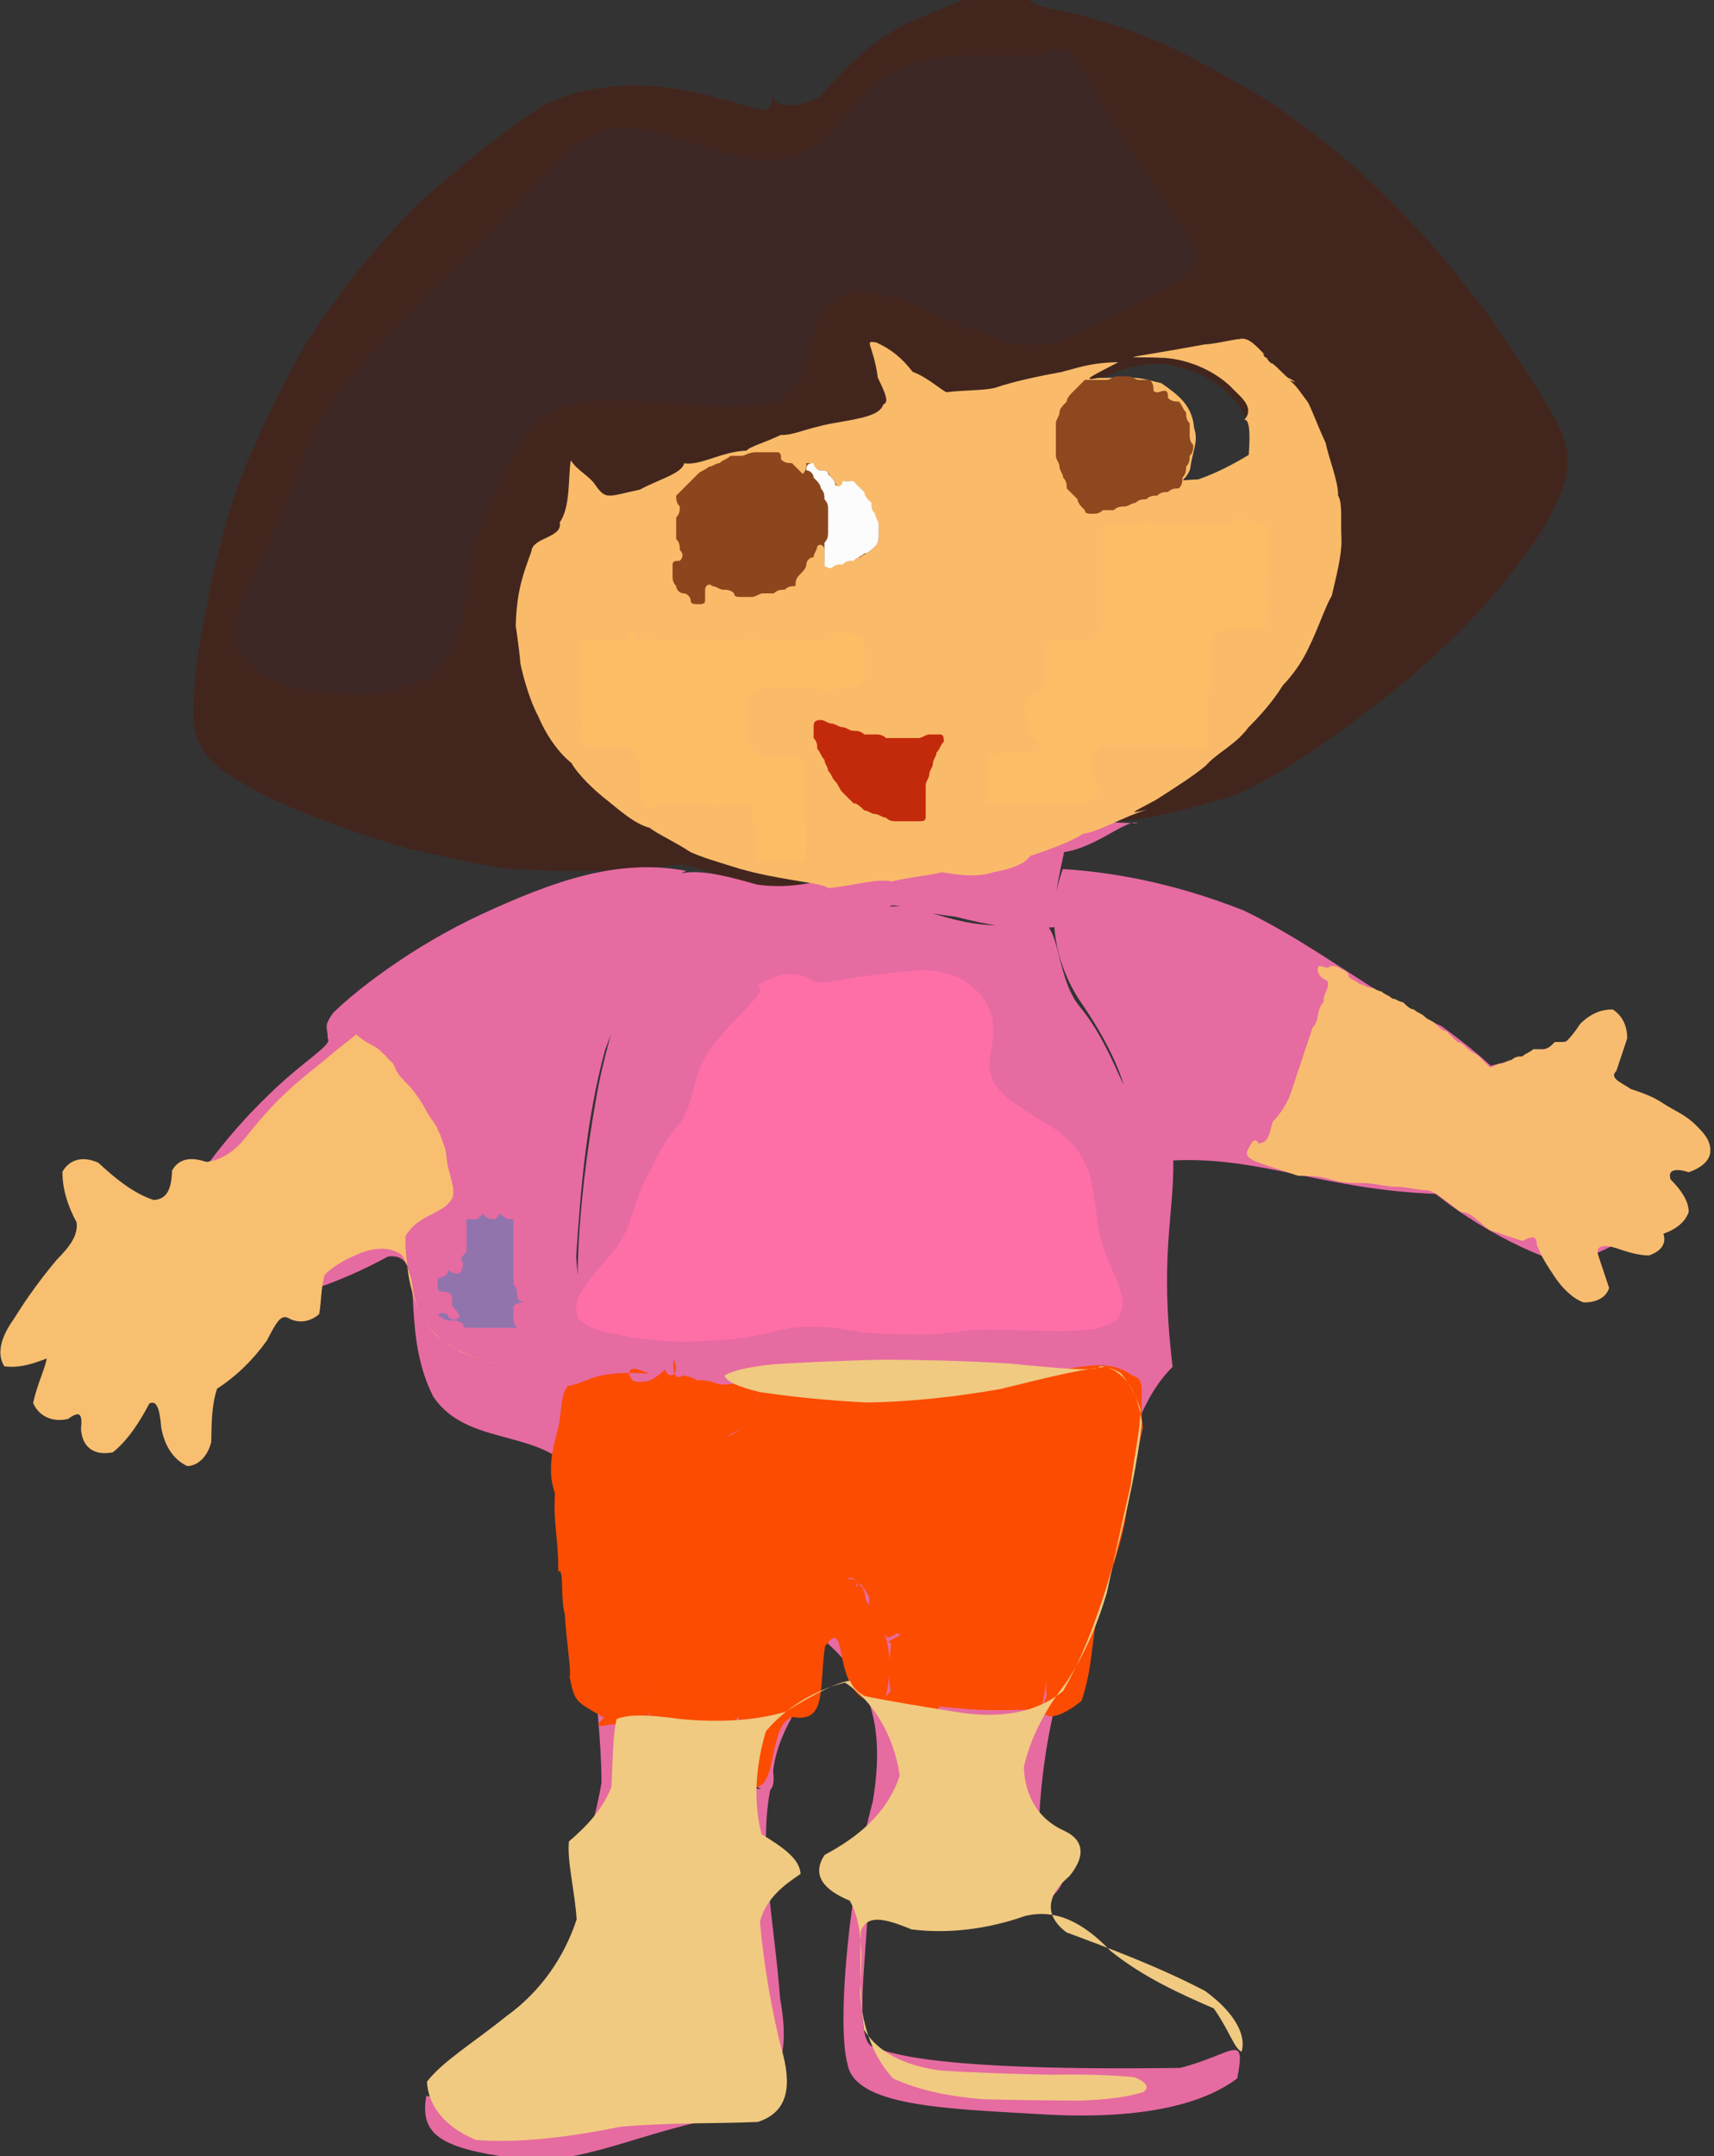 <?xml version="1.0" ?>
<svg xmlns="http://www.w3.org/2000/svg" version="1.1" width="474" height="596">
  <rect width="100%" height="100%" fill="#333333" stroke="none"/>
  <defs/>
  <g>
    <path d="M 268.647 -2.373 C 269.865 -1.51 270.211 -2.439 271.012 -2.876 C 272.005 -3.391 272.66 -3.709 272.941 -3.988 C 272.875 -4.219 273.112 -4.52 273.076 -4.537 C 272.72 -4.386 273.424 -4.217 273.729 -4.487 C 275.106 -3.344 276.93 -0.928 284.592 -3.637 C 282.621 1.965 288.626 1.68 296.046 3.556 C 303.797 5.283 312.032 8.116 320.253 11.523 C 328.471 15.02 336.047 19.497 344.245 24.065 C 352.454 28.578 360.216 34.447 368.356 40.891 C 376.844 47.636 384.719 55.543 392.292 63.63 C 399.514 71.253 405.726 79.494 411.96 87.494 C 417.444 95.908 423.658 104.443 428.79 113.53 C 433.226 120.44 435.245 128.279 431.912 135.639 C 428.55 144.535 422.596 152.702 415.891 161.084 C 409.264 169.297 401.149 177.248 393.151 184.447 C 385.078 191.549 376.968 197.469 368.956 203.363 C 360.901 209.187 352.073 214.982 342.46 219.383 C 332.154 222.747 320.948 225.916 309.241 227.07 C 314.055 221.777 319.714 216.114 326.832 208.614 C 334.887 200.955 342.992 193.263 350.186 185.669 C 355.897 178.142 360.306 170.341 363.603 162.25 C 366.114 153.705 367.527 145.457 367.841 138.152 C 367.082 131.786 365.149 126.148 361.503 121.056 C 355.192 117.634 344.748 118.628 343.381 113.161 C 338.485 106.016 331.695 102.373 322.448 100.666 C 315.142 100.275 306.685 102.409 302.171 106.332 C 292.591 105.24 284.32 106.7 277.626 109.697 C 272.603 111.863 265.217 112.459 259.471 108.983 C 255.066 108.551 251.01 108.66 248.917 110.106 C 247.576 114.702 244.796 118.009 239.258 119.676 C 231.656 120.517 225.231 123.817 218.489 126.93 C 211.161 129.372 203.224 131.388 195.003 133.178 C 187.262 134.679 180.442 135.764 174.704 137.959 C 168.198 137.551 162.794 139.412 158.316 142.209 C 154.782 145.618 151.944 150.209 149.816 155.917 C 148.576 162.452 148.246 169.865 148.642 177.903 C 149.935 186.246 152.685 194.93 156.917 203.751 C 162.559 212.304 169.644 220.099 177.985 226.4 C 186.743 231.327 195.207 235.187 203.156 237.962 C 210.461 239.674 215.168 239.382 226.276 247.023 C 209.707 248.085 203.152 242.775 190.628 239.289 C 184.227 238.099 176.279 242.016 169.817 240.436 C 159.864 241.051 147.573 240.663 139.55 240.024 C 130.747 238.737 120.833 236.33 112.836 234.525 C 105.853 232.452 96.461 229.689 89.603 226.774 C 80.355 223.489 71.572 219.453 64.22 214.662 C 57.623 211.108 53.943 205.37 53.501 199.443 C 53.153 189.569 54.793 179.809 56.897 168.99 C 58.089 161.208 60.401 152.571 62.5 144.582 C 64.699 137.157 67.483 128.957 71.108 121.657 C 74.477 113.484 78.955 105.166 83.362 97.095 C 88.263 88.954 93.992 81.113 100.279 73.26 C 107.137 65.208 114.291 56.735 122.971 49.971 C 130.992 42.918 139.232 36.483 147.323 31.049 C 154.582 26.148 162.42 24.402 171.902 23.718 C 178.402 23.137 189.877 24.429 198.24 27.033 C 208.153 28.825 213.439 33.85 213.653 26.062 C 214.157 30.994 223.133 28.999 226.748 26.713 C 233.17 19.489 240.214 11.833 249.877 6.957 C 258.82 2.516 269.98 -0.415 268.647 -2.373" stroke-width="0.0" fill="rgb(66, 38, 30)" opacity="1" stroke="rgb(3, 208, 177)" stroke-opacity="0.974" stroke-linecap="round" stroke-linejoin="round"/>
    <path d="M 314.69 227.564 C 311.948 225.974 303.357 234.224 294.264 235.515 C 293.042 241.884 290.434 250.401 293.237 256.192 C 280.617 257.039 274.638 255.985 264.294 253.384 C 251.459 251.928 246.91 249.265 246.135 250.592 C 255.471 249.496 265.313 257.923 283.449 255.226 C 294.382 250.496 290.642 269.035 298.902 278.611 C 306.734 288.134 310.232 300.828 314.482 306.671 C 314.982 308.717 315.415 308.881 312.224 308.378 C 312.016 299.365 306.681 288.18 298.25 276.036 C 291.003 264.445 289.667 251.874 293.909 240.216 C 305.697 240.877 323.435 243.526 343.959 251.661 C 363.852 261.181 381.835 276.19 398.625 283.591 C 411.255 292.824 414.9 297.153 412.436 295.242 C 395.808 296.296 391.43 292.479 391.48 291.301 C 400.226 300.143 415.523 294.375 437.573 286.089 C 465.471 321.252 470.424 336.1 435.219 348.9 C 432.327 350.688 411.839 341.969 397.02 329.983 C 366.289 328.869 348.437 319.566 324.465 320.741 C 324.698 336.126 320.596 347.069 324.279 377.802 C 311.013 390.653 307.682 419.313 300.98 443.189 C 293.085 462.215 288.6 481.011 287.435 501.357 C 293.413 512.466 298.431 520.261 288.563 525.72 C 270.849 530.298 255.865 529.23 239.972 527.795 C 239.38 543.38 235.977 565.397 242.038 565.915 C 255.128 571.355 292.994 572.009 326.377 571.563 C 341.092 567.769 344.641 561.386 342.155 574.454 C 330.837 583.021 311.134 585.955 286.173 584.269 C 260.665 582.812 236.397 581.961 234.394 570.559 C 231.231 559.284 235.036 520.949 241.334 498.084 C 245.217 475.185 239.549 463.667 228.212 453.626 C 227.558 465.855 215.849 473.859 213.807 489.333 C 214.806 498.443 209.827 494.435 206.394 491.527 C 205.758 494.034 209.797 494.926 213.09 494.337 C 209.646 510.902 214.171 531.492 215.729 552.349 C 218.777 569.015 215.25 578.212 201.583 584.95 C 178.259 588.459 159.867 599.432 141.95 596.474 C 121.843 593.721 116.015 590.035 117.896 579.303 C 142.293 582.773 164.373 581.421 187.796 579.084 C 204.704 576.683 213.111 569.966 213.119 558.611 C 211.386 544.285 210.849 532.652 204.983 529.901 C 192.314 531.419 173.829 532.227 161.514 528.921 C 156.266 521.317 163.169 511.664 166.356 492.655 C 166.171 470.136 160.891 445.277 161.854 412.448 C 154.241 393.203 130.073 401.61 119.762 385.912 C 109.999 366.529 118.706 345.843 107.29 347.305 C 81.229 361.472 57.5 364.131 41.346 356.634 C 43.967 339.222 57.23 319.187 73.877 303.024 C 83.929 293.071 92.165 288.794 90.622 287.016 C 90.645 283.497 89.306 284.113 92.071 280.006 C 99.213 273.042 114.542 261.342 133.264 252.65 C 153.198 243.476 170.87 237.152 189.798 240.706 C 179.047 244.957 176.18 267.735 167.365 290.106 C 162.042 309.457 160.457 330.293 159.345 347.289 C 160.035 358.327 161.818 365.215 160.734 365.953 C 161.045 363.504 159.399 357.625 159.85 347.822 C 160.286 334.311 162.203 318.332 165.027 302.668 C 167.398 289.111 172.881 272.633 178.621 255.475 C 181.02 238.918 189.596 238.703 209.236 244.475 C 225.854 246.906 240.417 238.655 257.032 231.828 C 274.679 225.983 290.664 226.663 314.69 227.564" stroke-width="0.0" fill="rgb(230, 107, 161)" opacity="1" stroke="rgb(140, 47, 85)" stroke-opacity="0.247" stroke-linecap="round" stroke-linejoin="round"/>
    <path d="M 333.129 95.201 C 335.983 95.102 342.475 93.507 342.588 93.78 C 345.253 92.784 347.908 96.239 349.805 98.091 C 347.564 96.606 348.959 97.437 349.207 97.449 C 349.275 97.681 349.584 98.964 350.339 98.867 C 350.685 100.189 353.006 101.329 351.164 99.893 C 353.839 101.817 356.783 105.615 356.766 104.437 C 355.728 104.447 360.621 106.46 356.447 105.067 C 358.249 106.081 360.141 109.216 361.505 110.92 C 362.246 111.767 364.517 118.028 366.627 122.454 C 367.36 126.447 370.223 133.267 370.024 136.976 C 371.328 138.863 370.72 144.043 370.972 149.008 C 371.151 153.578 369.177 160.705 368.286 164.692 C 366.644 167.292 364.397 174.105 361.861 179.127 C 360.706 181.674 358.247 185.834 354.746 189.454 C 351.952 194 348.346 197.952 345.245 201.052 C 341.644 205.936 336.653 207.967 333.431 211.653 C 329.874 214.59 324.917 217.721 319.76 221.027 C 313.34 224.587 311.349 225.112 317.176 223.792 C 310.88 225.649 303.169 230.198 299.576 230.422 C 296.664 232.39 290.714 234.686 284.902 236.589 C 283.267 239.113 278.449 240.445 274.777 241.05 C 270.127 242.575 265.607 241.891 260.556 241.103 C 254.995 242.292 250.419 242.606 246.681 243.657 C 242.648 242.749 236.834 244.606 229.188 245.503 C 226.775 244.001 220.41 243.921 225.763 244.301 C 215.014 242.643 208.147 241.333 202.554 239.505 C 198.915 238.355 194.217 237.017 190.905 235.492 C 186.539 232.615 182.124 230.674 179.622 228.798 C 175.482 227.708 171.447 224.037 168.128 221.374 C 164.346 218.48 159.873 214.147 158.026 210.894 C 154.366 207.982 150.936 203.008 148.791 197.842 C 146.72 194.102 144.82 187.725 143.899 183.335 C 143.678 179.58 142.32 171.09 142.625 172.878 C 142.901 163.22 144.685 158.679 146.949 152.41 C 147.263 148.449 155.683 148.691 154.787 144.416 C 157.809 140.049 157.071 132.291 157.84 127.246 C 159.918 130.338 163.086 131.533 164.797 134.291 C 167.65 138.204 168.138 137.221 176.992 135.32 C 181.689 132.673 188.813 130.844 189.177 128.031 C 193.673 128.825 199.673 124.738 206.477 124.552 C 207.286 123.413 211.897 122.221 215.896 120.221 C 219.29 120.4 222.667 118.448 230.035 117.046 C 238.215 115.636 243.323 114.843 244.299 111.77 C 245.807 111.237 245.108 109.153 242.76 104.417 C 241.468 94.928 238.668 94.018 242.42 94.687 C 246.384 96.53 249.274 98.757 252.377 102.769 C 256.236 104.134 259.93 107.529 261.696 108.407 C 266.631 107.812 271.916 107.95 274.979 107.243 C 281.07 105.213 287.836 103.87 293.441 102.844 C 297.49 101.841 301.781 100.165 309.272 100.119 C 302.558 103.625 298.432 105.526 303.612 104.473 C 315.95 104.327 313.78 104.118 321.192 105.915 C 325.88 109.203 329.731 112.031 330.237 118.345 C 331.527 122.133 329.701 124.804 329.14 129.646 C 327.699 133.62 324.645 132.734 331.382 132.503 C 336.61 130.678 341.112 128.271 345.385 125.702 C 345.086 127.075 346.513 115.565 344.103 116.05 C 347.442 112.36 342.212 109.07 340.351 106.859 C 335.929 102.637 329.098 99.443 322.117 98.922 C 310.02 98.388 307.915 99.849 333.129 95.201" stroke-width="0.0" fill="rgb(249, 187, 105)" opacity="1.0" stroke="rgb(218, 170, 8)" stroke-opacity="0.276" stroke-linecap="round" stroke-linejoin="round"/>
    <path d="M 179.573 379.709 C 175.604 377.992 174.196 377.771 173.975 379.642 C 174.578 381.886 175.55 381.842 176.417 381.955 C 177.541 381.901 178.69 381.913 179.486 381.654 C 180.423 381.333 181.839 380.416 183.957 378.513 C 184.43 381.127 188.444 380.745 186.344 375.769 C 185.845 379.857 187.023 381.474 188.802 380.193 C 190.537 380.467 191.872 380.838 192.681 381.471 C 193.395 381.429 195.865 381.446 198.605 382.518 C 201.867 383.198 205.129 381.169 212.21 383.699 C 207.521 386.904 208.622 389.193 207.534 391.854 C 205.983 394.154 204.472 395.46 202.326 396.253 C 200.983 397.139 198.583 397.615 198.078 397.765 C 198.862 397.561 198.613 397.423 199.863 397.111 C 201.5 396.982 204.518 396.394 207.788 391.459 C 208.249 385.262 211.55 384.831 216.933 378.321 C 223.636 386.331 227.474 381.853 231.638 382.531 C 235.807 384.543 239.66 382.005 249.459 382.165 C 248.058 387.11 250.272 387.503 253.611 380.86 C 257.967 383.21 261.508 384.197 265.441 379.787 C 268.793 379.348 271.921 384.697 273.16 377.338 C 276.335 380.698 282.627 384.317 282.325 379.04 C 295.214 380.267 304.567 373.858 313.23 380.255 C 317.422 381.215 314.84 385.962 316.073 394.53 C 315.336 397.969 313.004 408.008 311.04 420.942 C 309.422 429.048 305.918 438.135 303.483 446.642 C 301.888 453.091 302.226 460.816 299.102 470.113 C 291.794 476.101 286.225 475.848 289.395 468.918 C 288.989 460.788 290.031 462.901 287.997 472.398 C 295.063 466.829 291.5 469.124 289.163 472.69 C 281.851 472.159 276.227 473.552 259.937 471.68 C 256.671 475.739 251.062 475.54 250.577 471.54 C 238.432 474.187 243.972 470.61 246.277 467.33 C 244.696 457.918 247.898 452.926 245.35 454.019 C 248.44 451.792 249.626 452.189 248.494 451.632 C 248.4 450.926 246.263 452.923 245.258 452.514 C 242.958 448.274 239.926 446.495 240.388 441.569 C 238.554 437.482 236.176 436.976 236.905 438.747 C 237.859 436.884 235.631 435.948 235.271 436.144 C 233.635 436.365 234.171 436.183 235.978 436.877 C 236.969 436.654 237.0 435.745 236.618 437.292 C 239.896 440.073 239.424 437.299 234.017 436.875 C 234.895 435.783 238.828 436.461 239.431 442.204 C 241.07 445.449 249.164 452.223 244.605 470.613 C 228.662 471.766 235.476 444.664 228.135 455.109 C 226.472 466.49 228.763 476.311 219.245 474.56 C 212.334 476.5 215.197 494.508 208.521 493.933 C 204.652 473.493 203.563 474.791 204.373 473.781 C 202.572 479.387 197.516 475.227 185.724 483.409 C 180.391 475.435 177.708 472.659 177.745 467.025 C 178.41 464.627 176.313 466.759 180.074 475.81 C 185.024 470.7 183.936 474.397 174.896 477.014 C 170.263 474.889 161.857 479.657 167.054 474.776 C 159.163 470.149 159.046 470.694 157.511 463.532 C 158.043 461.973 156.678 454.201 156.175 445.949 C 154.932 442.188 156.045 432.898 154.401 434.44 C 154.41 424.461 152.973 421.688 153.469 412.62 C 153.922 413.764 152.258 410.381 152.379 405.966 C 152.329 401.973 153.476 398.289 154.371 394.538 C 155.311 390.735 155.067 384.954 157.092 383.078 C 162.859 382.144 164.176 378.526 179.573 379.709" stroke-width="0.0" fill="rgb(252, 76, 2)" opacity="1" stroke="rgb(69, 250, 196)" stroke-opacity="0.566" stroke-linecap="round" stroke-linejoin="round"/>
    <path d="M 288.532 14.987 C 289.553 14.457 290.586 13.969 291.645 13.597 C 292.757 13.436 293.935 13.562 295.156 14.043 C 296.408 14.968 297.713 16.38 299.098 18.307 C 300.564 20.776 302.144 23.718 303.902 27.059 C 305.935 30.685 308.243 34.504 310.719 38.456 C 313.311 42.496 315.956 46.541 318.613 50.533 C 321.206 54.369 323.694 57.952 326 61.225 C 328.082 64.137 329.781 66.674 330.936 68.904 C 331.397 70.889 331.113 72.7 330.077 74.397 C 328.332 76.019 325.961 77.618 323.094 79.243 C 319.896 80.94 316.459 82.714 312.864 84.58 C 309.213 86.516 305.58 88.463 301.976 90.352 C 298.362 92.106 294.718 93.613 290.98 94.747 C 287.095 95.356 282.997 95.323 278.664 94.572 C 274.114 93.189 269.384 91.319 264.506 89.166 C 259.566 86.857 254.624 84.652 249.805 82.78 C 245.203 81.371 240.945 80.556 237.118 80.427 C 233.773 80.984 230.951 82.288 228.645 84.294 C 226.878 86.982 225.529 90.201 224.484 93.754 C 223.62 97.436 222.679 101.008 221.461 104.251 C 219.794 107.049 217.547 109.277 214.644 110.89 C 211.031 111.879 206.771 112.349 201.928 112.433 C 196.658 112.276 191.123 111.914 185.454 111.424 C 179.804 110.942 174.304 110.607 169.075 110.521 C 164.236 110.774 159.875 111.397 156.004 112.402 C 152.594 113.836 149.633 115.704 147.092 117.997 C 144.917 120.708 142.979 123.781 141.167 127.145 C 139.418 130.712 137.67 134.437 135.923 138.262 C 134.215 142.166 132.653 146.158 131.334 150.252 C 130.347 154.478 129.644 158.835 129.175 163.289 C 128.594 167.754 127.828 172.131 126.645 176.326 C 124.896 180.215 122.485 183.677 119.366 186.613 C 115.529 188.939 111.03 190.64 105.945 191.697 C 100.413 192.17 94.63 192.121 88.824 191.565 C 83.235 190.52 78.089 189.002 73.578 187.026 C 69.889 184.607 67.189 181.821 65.543 178.663 C 64.934 175.167 65.206 171.41 66.219 167.43 C 67.825 163.284 69.807 158.988 71.978 154.588 C 74.169 150.124 76.268 145.635 78.209 141.145 C 79.946 136.69 81.56 132.333 83.126 128.09 C 84.776 124.009 86.547 120.152 88.447 116.504 C 90.485 113.056 92.662 109.788 94.953 106.672 C 97.337 103.696 99.819 100.812 102.375 97.971 C 104.98 95.134 107.636 92.255 110.357 89.335 C 113.181 86.352 116.107 83.311 119.183 80.217 C 122.414 77.027 125.79 73.764 129.276 70.396 C 132.841 66.915 136.412 63.307 139.957 59.576 C 143.462 55.786 146.909 52.007 150.287 48.314 C 153.642 44.869 156.999 41.803 160.397 39.227 C 163.894 37.259 167.489 35.935 171.227 35.288 C 175.14 35.297 179.22 35.853 183.456 36.847 C 187.822 38.171 192.29 39.65 196.808 41.138 C 201.331 42.476 205.824 43.518 210.239 44.121 C 214.477 44.176 218.48 43.549 222.186 42.195 C 225.57 40.159 228.657 37.619 231.458 34.764 C 234.04 31.777 236.51 28.821 238.91 25.979 C 241.422 23.387 244.211 21.138 247.375 19.273 C 251.001 17.784 255.1 16.677 259.633 15.925 C 264.532 15.473 269.696 15.26 275.036 15.218 C 280.47 15.281 285.917 15.346 288.532 14.987" stroke-width="0.0" fill="rgb(61, 39, 36)" opacity="0.999" stroke="rgb(193, 237, 200)" stroke-opacity="0.902" stroke-linecap="round" stroke-linejoin="round"/>
    <path d="M 209.386 272.39 C 210.414 271.753 211.49 271.189 212.572 270.696 C 213.679 270.249 214.802 269.848 215.949 269.536 C 217.103 269.372 218.223 269.241 219.331 269.241 C 220.461 269.343 221.575 269.534 222.622 269.891 C 223.568 270.387 224.438 270.911 225.221 271.3 C 225.958 271.495 226.674 271.583 227.467 271.59 C 228.41 271.518 229.633 271.312 231.112 271.104 C 232.899 270.811 234.98 270.404 237.334 270.039 C 239.945 269.711 242.768 269.335 245.755 268.974 C 248.904 268.605 252.167 268.293 255.461 268.109 C 258.716 268.304 261.859 268.962 264.768 270.007 C 267.386 271.436 269.653 273.245 271.545 275.272 C 272.989 277.388 273.936 279.593 274.509 281.843 C 274.749 284.131 274.676 286.362 274.418 288.572 C 274.06 290.696 273.725 292.714 273.585 294.635 C 273.767 296.434 274.301 298.147 275.179 299.794 C 276.394 301.397 277.964 302.975 279.86 304.51 C 282.008 305.989 284.271 307.467 286.605 308.893 C 288.946 310.226 291.19 311.638 293.222 313.118 C 295.152 314.728 296.856 316.401 298.269 318.219 C 299.509 320.18 300.515 322.256 301.273 324.452 C 301.889 326.773 302.338 329.171 302.711 331.631 C 303.023 334.105 303.326 336.545 303.661 338.981 C 304.125 341.417 304.807 343.805 305.591 346.169 C 306.486 348.473 307.467 350.748 308.483 352.992 C 309.378 355.168 310.06 357.336 310.477 359.388 C 310.515 361.297 310.078 363.035 309.138 364.479 C 307.68 365.669 305.709 366.595 303.297 367.216 C 300.553 367.629 297.568 367.848 294.407 367.926 C 291.131 367.921 287.81 367.848 284.528 367.745 C 281.292 367.695 278.103 367.62 274.989 367.487 C 271.943 367.433 268.948 367.573 265.983 367.913 C 263.053 368.348 260.124 368.698 257.149 368.865 C 254.138 368.903 251.09 368.864 248.002 368.759 C 244.888 368.676 241.791 368.566 238.711 368.26 C 235.652 367.742 232.644 367.236 229.697 366.912 C 226.823 366.74 224.04 366.66 221.332 366.715 C 218.69 366.976 216.121 367.481 213.6 368.103 C 211.103 368.751 208.63 369.306 206.191 369.709 C 203.767 370.012 201.379 370.273 199.033 370.416 C 196.67 370.539 194.275 370.708 191.845 370.809 C 189.372 370.86 186.837 370.802 184.145 370.653 C 181.285 370.444 178.277 370.136 175.201 369.713 C 172.108 369.133 168.992 368.492 166.022 367.88 C 163.392 367.032 161.293 365.867 159.839 364.353 C 159.112 362.498 159.224 360.514 160.007 358.316 C 161.347 356.009 163.009 353.646 164.847 351.457 C 166.751 349.302 168.627 347.112 170.281 345.061 C 171.646 343.123 172.706 341.272 173.537 339.407 C 174.253 337.441 174.937 335.35 175.658 333.163 C 176.413 330.913 177.254 328.678 178.266 326.488 C 179.426 324.349 180.532 322.222 181.53 320.116 C 182.557 318.154 183.639 316.322 184.771 314.587 C 185.914 312.926 187.27 311.315 188.566 309.66 C 189.671 307.818 190.472 305.746 191.174 303.572 C 191.764 301.269 192.347 298.848 192.993 296.358 C 193.953 293.887 195.341 291.573 196.899 289.264 C 198.669 287.066 200.501 284.896 202.43 282.901 C 204.263 280.969 206.06 279.044 207.829 277.096 C 209.567 275.179 211.305 273.308 209.386 272.39" stroke-width="0.0" fill="rgb(254, 111, 167)" opacity="0.999" stroke="rgb(132, 19, 7)" stroke-opacity="0.857" stroke-linecap="round" stroke-linejoin="round"/>
    <path d="M 304.19 377.571 C 305.995 377.755 307.939 378.316 309.91 379.495 C 311.856 381.776 313.882 385.231 315.363 389.436 C 315.418 394.974 313.65 402.327 312.652 410.69 C 310.576 419.517 308.369 429.639 306.107 440.191 C 303.304 449.634 299.732 457.643 294.797 465.095 C 289.22 472.361 285.005 480.006 283.141 488.48 C 283.465 496.637 287.25 502.775 294.064 505.903 C 299.868 508.505 300.304 513.007 295.707 518.603 C 289.512 523.782 288.6 529.332 294.936 534.111 C 306.996 538.568 320.88 543.816 333.246 550.286 C 341.828 556.52 344.716 562.865 343.335 567.095 C 341.254 566.089 339.832 560.962 335.649 555.107 C 326.477 551.151 316.051 546.45 307.111 539.218 C 299.544 531.374 292.108 527.491 283.455 529.58 C 273.204 533.212 262.211 534.565 252.073 533.277 C 244.294 530.063 239.863 529.235 238.072 533.685 C 237.816 542.054 237.809 552.325 238.933 561.011 C 243.01 567.54 250.466 570.976 260.071 572.279 C 270.287 572.965 280.419 573.213 290.218 573.457 C 299.507 573.302 307.629 573.501 313.749 574.144 C 317.233 575.578 317.951 577.045 316.108 578.289 C 311.835 579.597 305.623 580.45 298.013 580.607 C 289.518 580.514 280.576 580.484 271.569 580.208 C 262.696 579.458 254.283 577.836 247.014 574.493 C 241.652 568.791 238.562 560.726 237.827 550.801 C 238.519 540.491 238.581 531.746 235.001 525.344 C 227.699 522.347 224.367 518.196 228.061 512.685 C 237.14 507.829 245.399 501.244 248.812 490.75 C 247.217 479.702 241.48 470.087 233.659 465.059 C 225.603 467.104 217.895 471.421 211.83 478.478 C 208.802 488.375 208.378 498.634 210.621 506.976 C 216.741 510.697 221.165 513.856 221.399 517.949 C 217.035 520.877 211.96 524.491 210.15 531.148 C 211.178 542.403 213.262 555.716 216.615 568.123 C 219.118 578.172 216.96 584.045 209.624 586.495 C 198.671 587.003 185.594 586.615 171.693 587.814 C 157.156 590.74 143.545 592.417 131.629 591.473 C 122.989 587.875 118.441 582.101 118.071 575.373 C 122.354 569.787 131.032 564.523 140.11 557.226 C 149.688 550.311 156.092 540.788 159.471 530.499 C 158.852 521.86 156.807 514.653 157.33 508.979 C 162.029 504.965 166.6 500.248 169.081 493.929 C 169.49 486.661 169.41 479.911 170.514 475.153 C 174.305 473.59 180.435 474.083 188.507 475.183 C 197.942 475.992 207.859 475.851 217.218 473.14 C 225.477 467.995 231.972 464.825 235.091 464.546 C 235.595 465.7 236.254 467.175 239.147 468.797 C 245.426 470.097 254.679 471.628 265.69 473.382 C 276.703 474.893 286.352 473.612 293.999 467.404 C 299.95 457.092 304.465 444.494 308.407 430.32 C 312.008 416.489 314.749 403.613 315.755 393.133 C 314.592 384.899 311.506 379.627 305.761 377.766 C 297.681 378.633 287.828 381.213 276.615 383.932 C 264.448 386.075 251.938 387.464 239.683 387.647 C 228.242 387.065 218.175 385.988 209.982 384.734 C 204.103 383.329 200.86 381.819 200.378 380.204 C 202.615 378.755 207.243 377.78 213.939 377.088 C 222.326 376.544 232.047 376.115 242.802 375.838 C 254.334 375.817 266.362 376.095 278.635 376.842 C 291.031 377.982 303.437 379.367 304.19 377.571" stroke-width="0.0" fill="rgb(240, 202, 129)" opacity="0.999" stroke="rgb(139, 97, 23)" stroke-opacity="0.246" stroke-linecap="round" stroke-linejoin="round"/>
    <path d="M 98.535 285.913 C 99.328 286.645 100.172 287.282 101.094 287.896 C 102.078 288.458 103.069 288.998 104.05 289.527 C 104.985 290.185 105.69 291.055 106.635 291.757 C 107.11 292.664 108.115 293.251 108.827 294.12 C 109.259 295.363 109.889 296.498 110.665 297.51 C 111.522 298.49 112.466 299.455 113.409 300.416 C 114.252 301.398 115.031 302.464 115.817 303.573 C 116.547 304.652 117.187 305.703 117.761 306.768 C 118.315 307.842 118.922 308.848 119.644 309.748 C 120.283 310.613 120.856 311.534 121.256 312.653 C 121.786 313.561 122.105 314.634 122.469 315.664 C 122.847 316.642 123.148 317.61 123.355 318.622 C 123.454 319.671 123.557 320.726 123.737 321.766 C 123.939 322.77 124.209 323.795 124.511 324.857 C 124.774 325.933 125.052 326.997 125.286 328.05 C 125.415 329.065 125.397 330.011 125.196 330.934 C 124.756 331.855 123.994 332.764 122.843 333.685 C 121.319 334.622 119.468 335.619 117.382 336.684 C 115.255 337.928 113.368 339.501 112.158 341.637 C 111.957 344.473 112.386 347.942 112.881 351.909 C 113.493 356.129 114.852 360.245 116.656 364.066 C 118.904 367.482 121.812 370.29 125.235 372.493 C 128.747 374.229 132.11 375.46 135.083 376.332 C 137.4 376.879 138.866 377.237 139.385 377.38 C 138.948 377.274 137.664 377.001 135.7 376.525 C 133.235 375.83 130.478 374.865 127.652 373.745 C 125.001 372.44 122.693 370.833 120.698 369.03 C 118.945 367.286 117.542 365.538 116.426 363.667 C 115.522 361.631 114.706 359.267 114.16 356.319 C 113.794 353.005 112.895 349.803 111.128 346.856 C 108.294 344.824 104.68 344.695 100.664 345.981 C 96.567 347.515 92.687 349.478 89.773 352.359 C 88.696 356.098 88.901 359.99 88.253 363.23 C 85.765 365.4 82.481 365.906 79.639 364.266 C 77.612 363.286 76.292 365.693 73.812 370.513 C 70.049 375.807 65.289 380.442 60.034 383.82 C 58.416 388.742 58.535 393.836 58.412 398.595 C 57.4 402.647 54.684 405.176 51.771 405.219 C 48.042 403.455 45.526 399.8 44.582 394.546 C 44.175 389.489 43.35 386.836 41.286 387.953 C 38.829 392.61 35.677 397.796 31.216 401.413 C 26.053 402.439 22.738 400.054 22.401 395.021 C 22.853 390.604 22.039 389.897 18.816 392.189 C 14.929 393.138 10.87 391.777 9.156 387.754 C 10.388 382.302 12.606 377.901 12.919 375.496 C 10.217 376.472 5.948 378.268 1.212 377.658 C -0.91 374.385 0.061 369.79 3.815 364.576 C 7.623 358.427 11.736 352.874 15.788 348.087 C 19.45 344.427 21.643 341.292 21.178 337.828 C 18.771 333.41 17.219 328.614 17.273 323.844 C 19.361 320.306 22.978 319.483 27.198 321.38 C 31.784 325.655 36.856 329.813 42.487 331.684 C 46.336 331.489 47.481 328.267 47.565 323.555 C 49.491 320.099 52.912 319.733 57.079 321.162 C 61.056 320.648 64.5 318.551 67.516 314.875 C 70.475 311.102 73.443 307.698 76.335 304.683 C 79.051 302.001 81.498 299.754 83.672 297.949 C 85.599 296.397 87.282 295.017 88.758 293.814 C 90.103 292.749 91.309 291.703 92.505 290.704 C 93.732 289.73 94.937 288.764 98.535 285.913" stroke-width="0.0" fill="rgb(248, 191, 113)" opacity="1.0" stroke="rgb(209, 128, 123)" stroke-opacity="0.406" stroke-linecap="round" stroke-linejoin="round"/>
    <path d="M 365.0 267.0 C 366.0 267.0 367.0 268.0 368.0 267.0 C 369.0 267.0 370.0 267.0 371.0 268.0 C 372.0 268.0 373.0 269.0 373.0 270.0 C 374.0 271.0 375.0 271.0 376.0 272.0 C 377.0 272.0 378.0 273.0 379.0 273.0 C 380.0 273.0 381.0 274.0 382.0 274.0 C 383.0 275.0 384.0 275.0 385.0 276.0 C 386.0 276.0 387.0 277.0 388.0 277.0 C 389.0 278.0 390.0 279.0 391.0 279.0 C 392.0 280.0 393.0 280.0 394.0 281.0 C 395.0 282.0 396.0 282.0 397.0 283.0 C 398.0 284.0 399.0 285.0 400.0 285.0 C 401.0 286.0 402.0 287.0 403.0 288.0 C 404.0 288.0 405.0 289.0 406.0 290.0 C 407.0 291.0 408.0 291.0 409.0 292.0 C 410.0 293.0 411.0 294.0 412.0 295.0 C 413.0 295.0 414.0 294.0 415.0 294.0 C 416.0 294.0 417.0 293.0 418.0 293.0 C 419.0 292.0 420.0 292.0 421.0 292.0 C 422.0 291.0 423.0 291.0 424.0 290.0 C 425.0 290.0 426.0 290.0 427.0 290.0 C 428.0 290.0 429.0 289.0 430.0 288.0 C 431.0 288.0 432.0 288.0 433.0 288.0 C 434.0 287.0 435.0 286.0 437.0 283.0 C 440.0 280.0 443.0 279.0 446.0 279.0 C 449.0 281.0 450.0 284.0 450.0 287.0 C 449.0 290.0 448.0 293.0 447.0 296.0 C 445.0 298.0 448.0 299.0 451.0 301.0 C 454.0 302.0 457.0 303.0 460.0 305.0 C 463.0 307.0 466.0 308.0 469.0 311.0 C 471.0 313.0 473.0 315.0 473.0 318.0 C 473.0 321.0 470.0 323.0 467.0 324.0 C 464.0 323.0 461.0 323.0 462.0 326.0 C 465.0 329.0 467.0 332.0 467.0 335.0 C 466.0 338.0 463.0 340.0 460.0 341.0 C 461.0 344.0 459.0 346.0 456.0 347.0 C 453.0 347.0 450.0 346.0 447.0 345.0 C 444.0 344.0 441.0 344.0 442.0 347.0 C 443.0 350.0 444.0 353.0 445.0 356.0 C 444.0 359.0 441.0 360.0 438.0 360.0 C 435.0 359.0 432.0 356.0 430.0 353.0 C 428.0 350.0 426.0 347.0 425.0 344.0 C 425.0 341.0 423.0 342.0 421.0 343.0 C 418.0 342.0 415.0 341.0 412.0 340.0 C 409.0 338.0 407.0 335.0 404.0 335.0 C 401.0 333.0 398.0 330.0 395.0 329.0 C 392.0 329.0 389.0 328.0 386.0 328.0 C 383.0 328.0 380.0 327.0 377.0 327.0 C 374.0 327.0 371.0 327.0 368.0 326.0 C 365.0 325.0 362.0 325.0 359.0 325.0 C 356.0 324.0 353.0 323.0 350.0 322.0 C 347.0 321.0 344.0 320.0 345.0 318.0 C 346.0 316.0 347.0 314.0 348.0 316.0 C 351.0 316.0 351.0 313.0 352.0 310.0 C 354.0 308.0 356.0 305.0 357.0 302.0 C 358.0 299.0 359.0 296.0 360.0 293.0 C 361.0 290.0 362.0 287.0 363.0 284.0 C 365.0 282.0 364.0 279.0 366.0 277.0 C 366.0 274.0 368.0 273.0 367.0 271.0 C 364.0 270.0 364.0 267.0 365.0 267.0" stroke-width="0.0" fill="rgb(248, 188, 112)" opacity="1.0" stroke="rgb(58, 89, 178)" stroke-opacity="0.762" stroke-linecap="round" stroke-linejoin="round"/>
    <path d="M 343.0 143.0 C 344.0 143.0 345.0 144.0 346.0 144.0 C 347.0 144.0 348.0 145.0 349.0 145.0 C 350.0 145.0 351.0 145.0 351.0 146.0 C 351.0 147.0 351.0 148.0 351.0 149.0 C 351.0 150.0 351.0 151.0 351.0 152.0 C 351.0 153.0 351.0 154.0 351.0 155.0 C 351.0 156.0 351.0 157.0 351.0 158.0 C 350.0 159.0 350.0 160.0 350.0 161.0 C 350.0 162.0 350.0 163.0 350.0 164.0 C 350.0 165.0 350.0 166.0 351.0 167.0 C 351.0 168.0 350.0 169.0 350.0 170.0 C 350.0 171.0 350.0 172.0 350.0 173.0 C 350.0 174.0 349.0 174.0 348.0 174.0 C 347.0 174.0 346.0 174.0 345.0 174.0 C 344.0 174.0 343.0 174.0 342.0 174.0 C 341.0 174.0 340.0 174.0 339.0 174.0 C 338.0 174.0 336.0 175.0 335.0 177.0 C 335.0 179.0 335.0 181.0 335.0 183.0 C 335.0 185.0 335.0 187.0 335.0 189.0 C 334.0 191.0 334.0 193.0 334.0 195.0 C 334.0 197.0 334.0 199.0 334.0 201.0 C 334.0 203.0 334.0 205.0 334.0 207.0 C 332.0 207.0 330.0 208.0 329.0 206.0 C 327.0 206.0 325.0 206.0 323.0 206.0 C 321.0 206.0 319.0 206.0 317.0 206.0 C 315.0 206.0 313.0 206.0 311.0 206.0 C 309.0 206.0 307.0 206.0 305.0 206.0 C 303.0 207.0 302.0 209.0 302.0 211.0 C 302.0 213.0 302.0 215.0 304.0 217.0 C 304.0 219.0 304.0 220.0 302.0 221.0 C 301.0 222.0 299.0 222.0 297.0 222.0 C 295.0 222.0 293.0 222.0 291.0 222.0 C 289.0 222.0 287.0 222.0 285.0 222.0 C 283.0 222.0 281.0 222.0 279.0 222.0 C 277.0 222.0 275.0 222.0 273.0 222.0 C 273.0 220.0 273.0 218.0 273.0 216.0 C 273.0 214.0 273.0 212.0 273.0 210.0 C 273.0 208.0 275.0 209.0 277.0 208.0 C 279.0 208.0 281.0 208.0 283.0 208.0 C 285.0 208.0 287.0 208.0 288.0 206.0 C 286.0 205.0 285.0 203.0 284.0 202.0 C 284.0 200.0 284.0 198.0 283.0 196.0 C 283.0 194.0 284.0 192.0 286.0 192.0 C 288.0 191.0 289.0 189.0 289.0 187.0 C 289.0 185.0 289.0 183.0 289.0 181.0 C 289.0 179.0 289.0 177.0 291.0 177.0 C 293.0 177.0 295.0 177.0 297.0 177.0 C 299.0 177.0 301.0 177.0 303.0 176.0 C 305.0 174.0 305.0 172.0 305.0 170.0 C 305.0 168.0 305.0 166.0 305.0 164.0 C 305.0 162.0 305.0 160.0 305.0 158.0 C 305.0 156.0 305.0 154.0 305.0 152.0 C 305.0 150.0 305.0 148.0 305.0 146.0 C 306.0 145.0 308.0 145.0 310.0 145.0 C 312.0 145.0 314.0 145.0 316.0 144.0 C 318.0 144.0 320.0 145.0 322.0 145.0 C 324.0 145.0 326.0 145.0 328.0 145.0 C 330.0 145.0 332.0 145.0 334.0 145.0 C 336.0 145.0 338.0 145.0 340.0 145.0 C 342.0 144.0 342.0 142.0 343.0 143.0" stroke-width="0.0" fill="rgb(253, 188, 102)" opacity="1.0" stroke="rgb(251, 243, 220)" stroke-opacity="0.338" stroke-linecap="round" stroke-linejoin="round"/>
    <path d="M 209.0 125.0 C 210.0 125.0 211.0 125.0 212.0 125.0 C 213.0 125.0 214.0 125.0 215.0 125.0 C 216.0 125.0 216.0 126.0 216.0 127.0 C 217.0 128.0 218.0 128.0 219.0 128.0 C 220.0 129.0 221.0 130.0 222.0 131.0 C 223.0 130.0 223.0 129.0 223.0 128.0 C 224.0 128.0 225.0 128.0 225.0 129.0 C 226.0 130.0 227.0 130.0 228.0 130.0 C 229.0 130.0 229.0 131.0 230.0 132.0 C 231.0 133.0 231.0 134.0 232.0 135.0 C 233.0 134.0 233.0 133.0 234.0 133.0 C 235.0 133.0 236.0 133.0 237.0 134.0 C 238.0 135.0 239.0 136.0 239.0 137.0 C 240.0 138.0 241.0 139.0 241.0 140.0 C 241.0 141.0 242.0 142.0 242.0 143.0 C 243.0 144.0 243.0 145.0 243.0 146.0 C 243.0 147.0 243.0 148.0 243.0 149.0 C 243.0 150.0 242.0 151.0 241.0 152.0 C 240.0 153.0 239.0 153.0 238.0 154.0 C 237.0 154.0 236.0 155.0 235.0 155.0 C 234.0 155.0 233.0 156.0 232.0 156.0 C 231.0 156.0 230.0 157.0 229.0 157.0 C 228.0 157.0 228.0 156.0 228.0 155.0 C 228.0 154.0 228.0 153.0 228.0 152.0 C 228.0 151.0 227.0 150.0 226.0 151.0 C 226.0 152.0 225.0 153.0 225.0 154.0 C 224.0 154.0 223.0 155.0 223.0 156.0 C 223.0 157.0 222.0 158.0 221.0 159.0 C 220.0 160.0 220.0 161.0 220.0 162.0 C 219.0 162.0 218.0 162.0 217.0 163.0 C 216.0 163.0 215.0 163.0 214.0 164.0 C 213.0 164.0 212.0 164.0 211.0 164.0 C 210.0 164.0 209.0 165.0 208.0 165.0 C 207.0 165.0 206.0 165.0 205.0 165.0 C 204.0 165.0 203.0 165.0 203.0 164.0 C 202.0 163.0 201.0 163.0 200.0 163.0 C 199.0 163.0 198.0 162.0 197.0 162.0 C 196.0 161.0 195.0 162.0 195.0 163.0 C 195.0 164.0 195.0 165.0 195.0 166.0 C 195.0 167.0 194.0 167.0 193.0 167.0 C 192.0 167.0 191.0 167.0 191.0 166.0 C 191.0 165.0 190.0 164.0 189.0 164.0 C 188.0 164.0 187.0 163.0 187.0 162.0 C 186.0 161.0 186.0 160.0 186.0 159.0 C 186.0 158.0 186.0 157.0 186.0 156.0 C 186.0 155.0 187.0 155.0 188.0 155.0 C 189.0 154.0 189.0 153.0 188.0 152.0 C 188.0 151.0 188.0 150.0 187.0 149.0 C 187.0 148.0 187.0 147.0 187.0 146.0 C 187.0 145.0 187.0 144.0 187.0 143.0 C 188.0 142.0 188.0 141.0 188.0 140.0 C 187.0 139.0 187.0 138.0 187.0 137.0 C 188.0 136.0 189.0 135.0 190.0 134.0 C 191.0 133.0 192.0 132.0 193.0 131.0 C 194.0 130.0 195.0 130.0 196.0 129.0 C 197.0 129.0 198.0 128.0 199.0 128.0 C 200.0 127.0 201.0 127.0 202.0 126.0 C 203.0 126.0 204.0 126.0 205.0 126.0 C 206.0 126.0 207.0 125.0 209.0 125.0" stroke-width="0.0" fill="rgb(139, 70, 29)" opacity="1.0" stroke="rgb(166, 80, 184)" stroke-opacity="0.933" stroke-linecap="round" stroke-linejoin="round"/>
    <path d="M 309.0 104.0 C 310.0 104.0 311.0 104.0 312.0 104.0 C 313.0 104.0 314.0 105.0 315.0 105.0 C 316.0 105.0 317.0 105.0 318.0 105.0 C 319.0 106.0 319.0 107.0 319.0 108.0 C 320.0 109.0 321.0 108.0 322.0 108.0 C 323.0 108.0 323.0 109.0 323.0 110.0 C 324.0 111.0 325.0 111.0 326.0 111.0 C 327.0 112.0 327.0 113.0 328.0 114.0 C 328.0 115.0 328.0 116.0 329.0 117.0 C 329.0 118.0 329.0 119.0 329.0 120.0 C 329.0 121.0 329.0 122.0 330.0 123.0 C 330.0 124.0 330.0 125.0 329.0 126.0 C 329.0 127.0 329.0 128.0 328.0 129.0 C 328.0 130.0 328.0 131.0 327.0 132.0 C 327.0 133.0 327.0 134.0 326.0 135.0 C 325.0 135.0 324.0 135.0 323.0 136.0 C 322.0 136.0 321.0 136.0 320.0 137.0 C 319.0 137.0 318.0 137.0 317.0 138.0 C 316.0 138.0 315.0 138.0 314.0 139.0 C 313.0 139.0 312.0 140.0 311.0 140.0 C 310.0 140.0 309.0 140.0 308.0 141.0 C 307.0 141.0 306.0 141.0 305.0 141.0 C 304.0 142.0 303.0 142.0 302.0 142.0 C 301.0 142.0 300.0 142.0 300.0 141.0 C 299.0 140.0 298.0 139.0 298.0 138.0 C 297.0 137.0 296.0 136.0 295.0 135.0 C 295.0 134.0 295.0 133.0 294.0 132.0 C 294.0 131.0 293.0 130.0 293.0 129.0 C 293.0 128.0 292.0 127.0 292.0 126.0 C 292.0 125.0 292.0 124.0 292.0 123.0 C 292.0 122.0 292.0 121.0 292.0 120.0 C 292.0 119.0 292.0 118.0 292.0 117.0 C 292.0 116.0 293.0 115.0 293.0 114.0 C 293.0 113.0 294.0 112.0 295.0 111.0 C 295.0 110.0 296.0 109.0 297.0 108.0 C 298.0 107.0 299.0 106.0 300.0 105.0 C 301.0 105.0 302.0 105.0 303.0 105.0 C 304.0 105.0 305.0 105.0 306.0 105.0 C 307.0 105.0 308.0 104.0 309.0 104.0" stroke-width="0.0" fill="rgb(141, 72, 31)" opacity="1.0" stroke="rgb(4, 66, 193)" stroke-opacity="0.987" stroke-linecap="round" stroke-linejoin="round"/>
    <path d="M 225.0 128.0 C 225.0 129.0 226.0 130.0 227.0 130.0 C 228.0 130.0 229.0 130.0 229.0 131.0 C 230.0 132.0 231.0 133.0 231.0 134.0 C 232.0 135.0 233.0 134.0 233.0 133.0 C 234.0 133.0 235.0 133.0 236.0 133.0 C 237.0 134.0 238.0 135.0 239.0 136.0 C 239.0 137.0 240.0 138.0 241.0 139.0 C 241.0 140.0 241.0 141.0 242.0 142.0 C 242.0 143.0 243.0 144.0 243.0 145.0 C 243.0 146.0 243.0 147.0 243.0 148.0 C 243.0 149.0 243.0 150.0 242.0 151.0 C 241.0 152.0 240.0 153.0 239.0 153.0 C 238.0 154.0 237.0 154.0 236.0 155.0 C 235.0 155.0 234.0 155.0 233.0 156.0 C 232.0 156.0 231.0 156.0 230.0 157.0 C 229.0 157.0 228.0 157.0 228.0 156.0 C 228.0 155.0 228.0 154.0 228.0 153.0 C 228.0 152.0 228.0 151.0 228.0 150.0 C 229.0 149.0 229.0 148.0 229.0 147.0 C 229.0 146.0 229.0 145.0 229.0 144.0 C 229.0 143.0 229.0 142.0 229.0 141.0 C 229.0 140.0 229.0 139.0 228.0 138.0 C 228.0 137.0 228.0 136.0 227.0 135.0 C 227.0 134.0 226.0 133.0 225.0 132.0 C 225.0 131.0 224.0 130.0 223.0 130.0 C 223.0 129.0 223.0 128.0 225.0 128.0" stroke-width="0.0" fill="rgb(252, 252, 253)" opacity="1.0" stroke="rgb(112, 120, 96)" stroke-opacity="0.115" stroke-linecap="round" stroke-linejoin="round"/>
    <path d="M 227.0 199.0 C 228.0 199.0 229.0 200.0 230.0 200.0 C 231.0 200.0 232.0 201.0 233.0 201.0 C 234.0 201.0 235.0 202.0 236.0 202.0 C 237.0 202.0 238.0 202.0 239.0 203.0 C 240.0 203.0 241.0 203.0 242.0 203.0 C 243.0 203.0 244.0 203.0 245.0 204.0 C 246.0 204.0 247.0 204.0 248.0 204.0 C 249.0 204.0 250.0 204.0 251.0 204.0 C 252.0 204.0 253.0 204.0 254.0 204.0 C 255.0 204.0 256.0 203.0 257.0 203.0 C 258.0 203.0 259.0 203.0 260.0 203.0 C 261.0 203.0 261.0 204.0 261.0 205.0 C 260.0 206.0 260.0 207.0 259.0 208.0 C 259.0 209.0 258.0 210.0 258.0 211.0 C 258.0 212.0 257.0 213.0 257.0 214.0 C 257.0 215.0 256.0 216.0 256.0 217.0 C 256.0 218.0 256.0 219.0 256.0 220.0 C 256.0 221.0 256.0 222.0 256.0 223.0 C 256.0 224.0 256.0 225.0 256.0 226.0 C 256.0 227.0 255.0 227.0 254.0 227.0 C 253.0 227.0 252.0 227.0 251.0 227.0 C 250.0 227.0 249.0 227.0 248.0 227.0 C 247.0 227.0 246.0 227.0 245.0 226.0 C 244.0 226.0 243.0 225.0 242.0 225.0 C 241.0 225.0 240.0 224.0 239.0 224.0 C 238.0 223.0 237.0 222.0 236.0 222.0 C 235.0 221.0 234.0 220.0 233.0 219.0 C 232.0 218.0 232.0 217.0 231.0 216.0 C 230.0 215.0 230.0 214.0 229.0 213.0 C 229.0 212.0 228.0 211.0 228.0 210.0 C 227.0 209.0 227.0 208.0 226.0 207.0 C 226.0 206.0 226.0 205.0 225.0 204.0 C 225.0 203.0 225.0 202.0 225.0 201.0 C 225.0 200.0 225.0 199.0 227.0 199.0" stroke-width="0.0" fill="rgb(195, 42, 11)" opacity="1.0" stroke="rgb(69, 95, 40)" stroke-opacity="0.131" stroke-linecap="round" stroke-linejoin="round"/>
    <path d="M 175.0 175.0 C 175.0 176.0 176.0 177.0 177.0 177.0 C 178.0 177.0 179.0 176.0 179.0 175.0 C 179.0 176.0 180.0 177.0 181.0 177.0 C 182.0 177.0 183.0 177.0 184.0 177.0 C 185.0 177.0 186.0 177.0 187.0 177.0 C 188.0 177.0 189.0 177.0 190.0 177.0 C 191.0 177.0 192.0 177.0 193.0 177.0 C 194.0 177.0 195.0 177.0 196.0 177.0 C 197.0 177.0 198.0 177.0 199.0 177.0 C 200.0 177.0 201.0 177.0 202.0 177.0 C 203.0 177.0 204.0 177.0 205.0 177.0 C 206.0 177.0 207.0 177.0 208.0 176.0 C 209.0 177.0 210.0 177.0 211.0 177.0 C 212.0 177.0 213.0 177.0 214.0 177.0 C 215.0 177.0 216.0 177.0 217.0 177.0 C 219.0 177.0 221.0 177.0 223.0 177.0 C 225.0 177.0 227.0 177.0 229.0 177.0 C 231.0 176.0 231.0 174.0 233.0 175.0 C 235.0 174.0 236.0 176.0 238.0 176.0 C 239.0 177.0 239.0 179.0 239.0 181.0 C 239.0 183.0 239.0 185.0 239.0 187.0 C 239.0 189.0 238.0 190.0 236.0 190.0 C 234.0 190.0 232.0 190.0 230.0 191.0 C 228.0 191.0 226.0 190.0 224.0 190.0 C 222.0 190.0 220.0 190.0 218.0 190.0 C 216.0 190.0 214.0 190.0 212.0 190.0 C 210.0 190.0 208.0 191.0 207.0 193.0 C 207.0 195.0 207.0 197.0 207.0 199.0 C 207.0 201.0 207.0 203.0 207.0 205.0 C 207.0 207.0 209.0 208.0 211.0 209.0 C 213.0 209.0 215.0 209.0 217.0 209.0 C 219.0 209.0 221.0 209.0 222.0 210.0 C 222.0 212.0 222.0 214.0 222.0 216.0 C 222.0 218.0 222.0 220.0 222.0 222.0 C 222.0 224.0 223.0 226.0 223.0 228.0 C 223.0 230.0 223.0 232.0 223.0 234.0 C 223.0 236.0 223.0 238.0 221.0 238.0 C 219.0 238.0 217.0 238.0 215.0 238.0 C 213.0 238.0 211.0 238.0 209.0 238.0 C 209.0 236.0 209.0 234.0 209.0 232.0 C 209.0 230.0 209.0 228.0 208.0 226.0 C 209.0 224.0 207.0 222.0 205.0 222.0 C 203.0 222.0 201.0 222.0 199.0 223.0 C 198.0 223.0 196.0 222.0 194.0 222.0 C 192.0 222.0 190.0 222.0 188.0 222.0 C 186.0 222.0 184.0 222.0 182.0 222.0 C 181.0 224.0 179.0 224.0 178.0 222.0 C 177.0 221.0 177.0 219.0 177.0 217.0 C 177.0 215.0 177.0 213.0 177.0 211.0 C 176.0 209.0 175.0 207.0 173.0 206.0 C 171.0 206.0 169.0 206.0 167.0 206.0 C 165.0 206.0 163.0 206.0 161.0 206.0 C 161.0 204.0 161.0 202.0 161.0 200.0 C 161.0 198.0 160.0 196.0 161.0 194.0 C 161.0 192.0 161.0 190.0 161.0 188.0 C 161.0 186.0 160.0 184.0 160.0 183.0 C 160.0 181.0 160.0 179.0 161.0 177.0 C 163.0 177.0 165.0 177.0 167.0 177.0 C 169.0 177.0 171.0 177.0 173.0 177.0 C 175.0 176.0 175.0 174.0 175.0 175.0" stroke-width="0.0" fill="rgb(252, 189, 101)" opacity="1.0" stroke="rgb(117, 142, 195)" stroke-opacity="0.168" stroke-linecap="round" stroke-linejoin="round"/>
    <path d="M 134.0 336.0 C 135.0 337.0 136.0 337.0 137.0 337.0 C 138.0 336.0 138.0 335.0 139.0 336.0 C 140.0 337.0 141.0 337.0 142.0 337.0 C 142.0 338.0 142.0 339.0 142.0 340.0 C 142.0 341.0 142.0 342.0 142.0 343.0 C 142.0 344.0 142.0 345.0 142.0 346.0 C 142.0 347.0 142.0 348.0 142.0 349.0 C 142.0 350.0 142.0 351.0 142.0 352.0 C 142.0 353.0 142.0 354.0 142.0 355.0 C 143.0 356.0 143.0 357.0 143.0 358.0 C 143.0 359.0 144.0 360.0 145.0 360.0 C 144.0 360.0 143.0 360.0 142.0 361.0 C 142.0 362.0 142.0 363.0 142.0 364.0 C 142.0 365.0 142.0 366.0 143.0 367.0 C 144.0 367.0 143.0 367.0 142.0 367.0 C 141.0 367.0 140.0 367.0 139.0 367.0 C 138.0 367.0 137.0 367.0 136.0 367.0 C 135.0 367.0 134.0 367.0 133.0 367.0 C 132.0 367.0 131.0 367.0 130.0 367.0 C 129.0 367.0 128.0 367.0 128.0 366.0 C 127.0 365.0 126.0 365.0 125.0 365.0 C 124.0 365.0 123.0 365.0 122.0 364.0 C 121.0 364.0 121.0 363.0 122.0 363.0 C 123.0 363.0 124.0 363.0 124.0 364.0 C 125.0 365.0 126.0 365.0 127.0 364.0 C 127.0 363.0 126.0 362.0 125.0 361.0 C 125.0 360.0 125.0 359.0 125.0 358.0 C 124.0 357.0 123.0 357.0 122.0 357.0 C 121.0 357.0 121.0 356.0 121.0 355.0 C 121.0 354.0 121.0 353.0 122.0 353.0 C 123.0 353.0 124.0 352.0 124.0 351.0 C 125.0 352.0 126.0 352.0 127.0 352.0 C 128.0 351.0 128.0 350.0 128.0 349.0 C 127.0 348.0 128.0 347.0 129.0 346.0 C 129.0 345.0 129.0 344.0 129.0 343.0 C 129.0 342.0 129.0 341.0 129.0 340.0 C 129.0 339.0 129.0 338.0 129.0 337.0 C 130.0 337.0 131.0 337.0 132.0 337.0 C 133.0 336.0 134.0 335.0 134.0 336.0" stroke-width="0.0" fill="rgb(146, 116, 173)" opacity="1.0" stroke="rgb(197, 162, 10)" stroke-opacity="0.837" stroke-linecap="round" stroke-linejoin="round"/>
  </g>
</svg>
